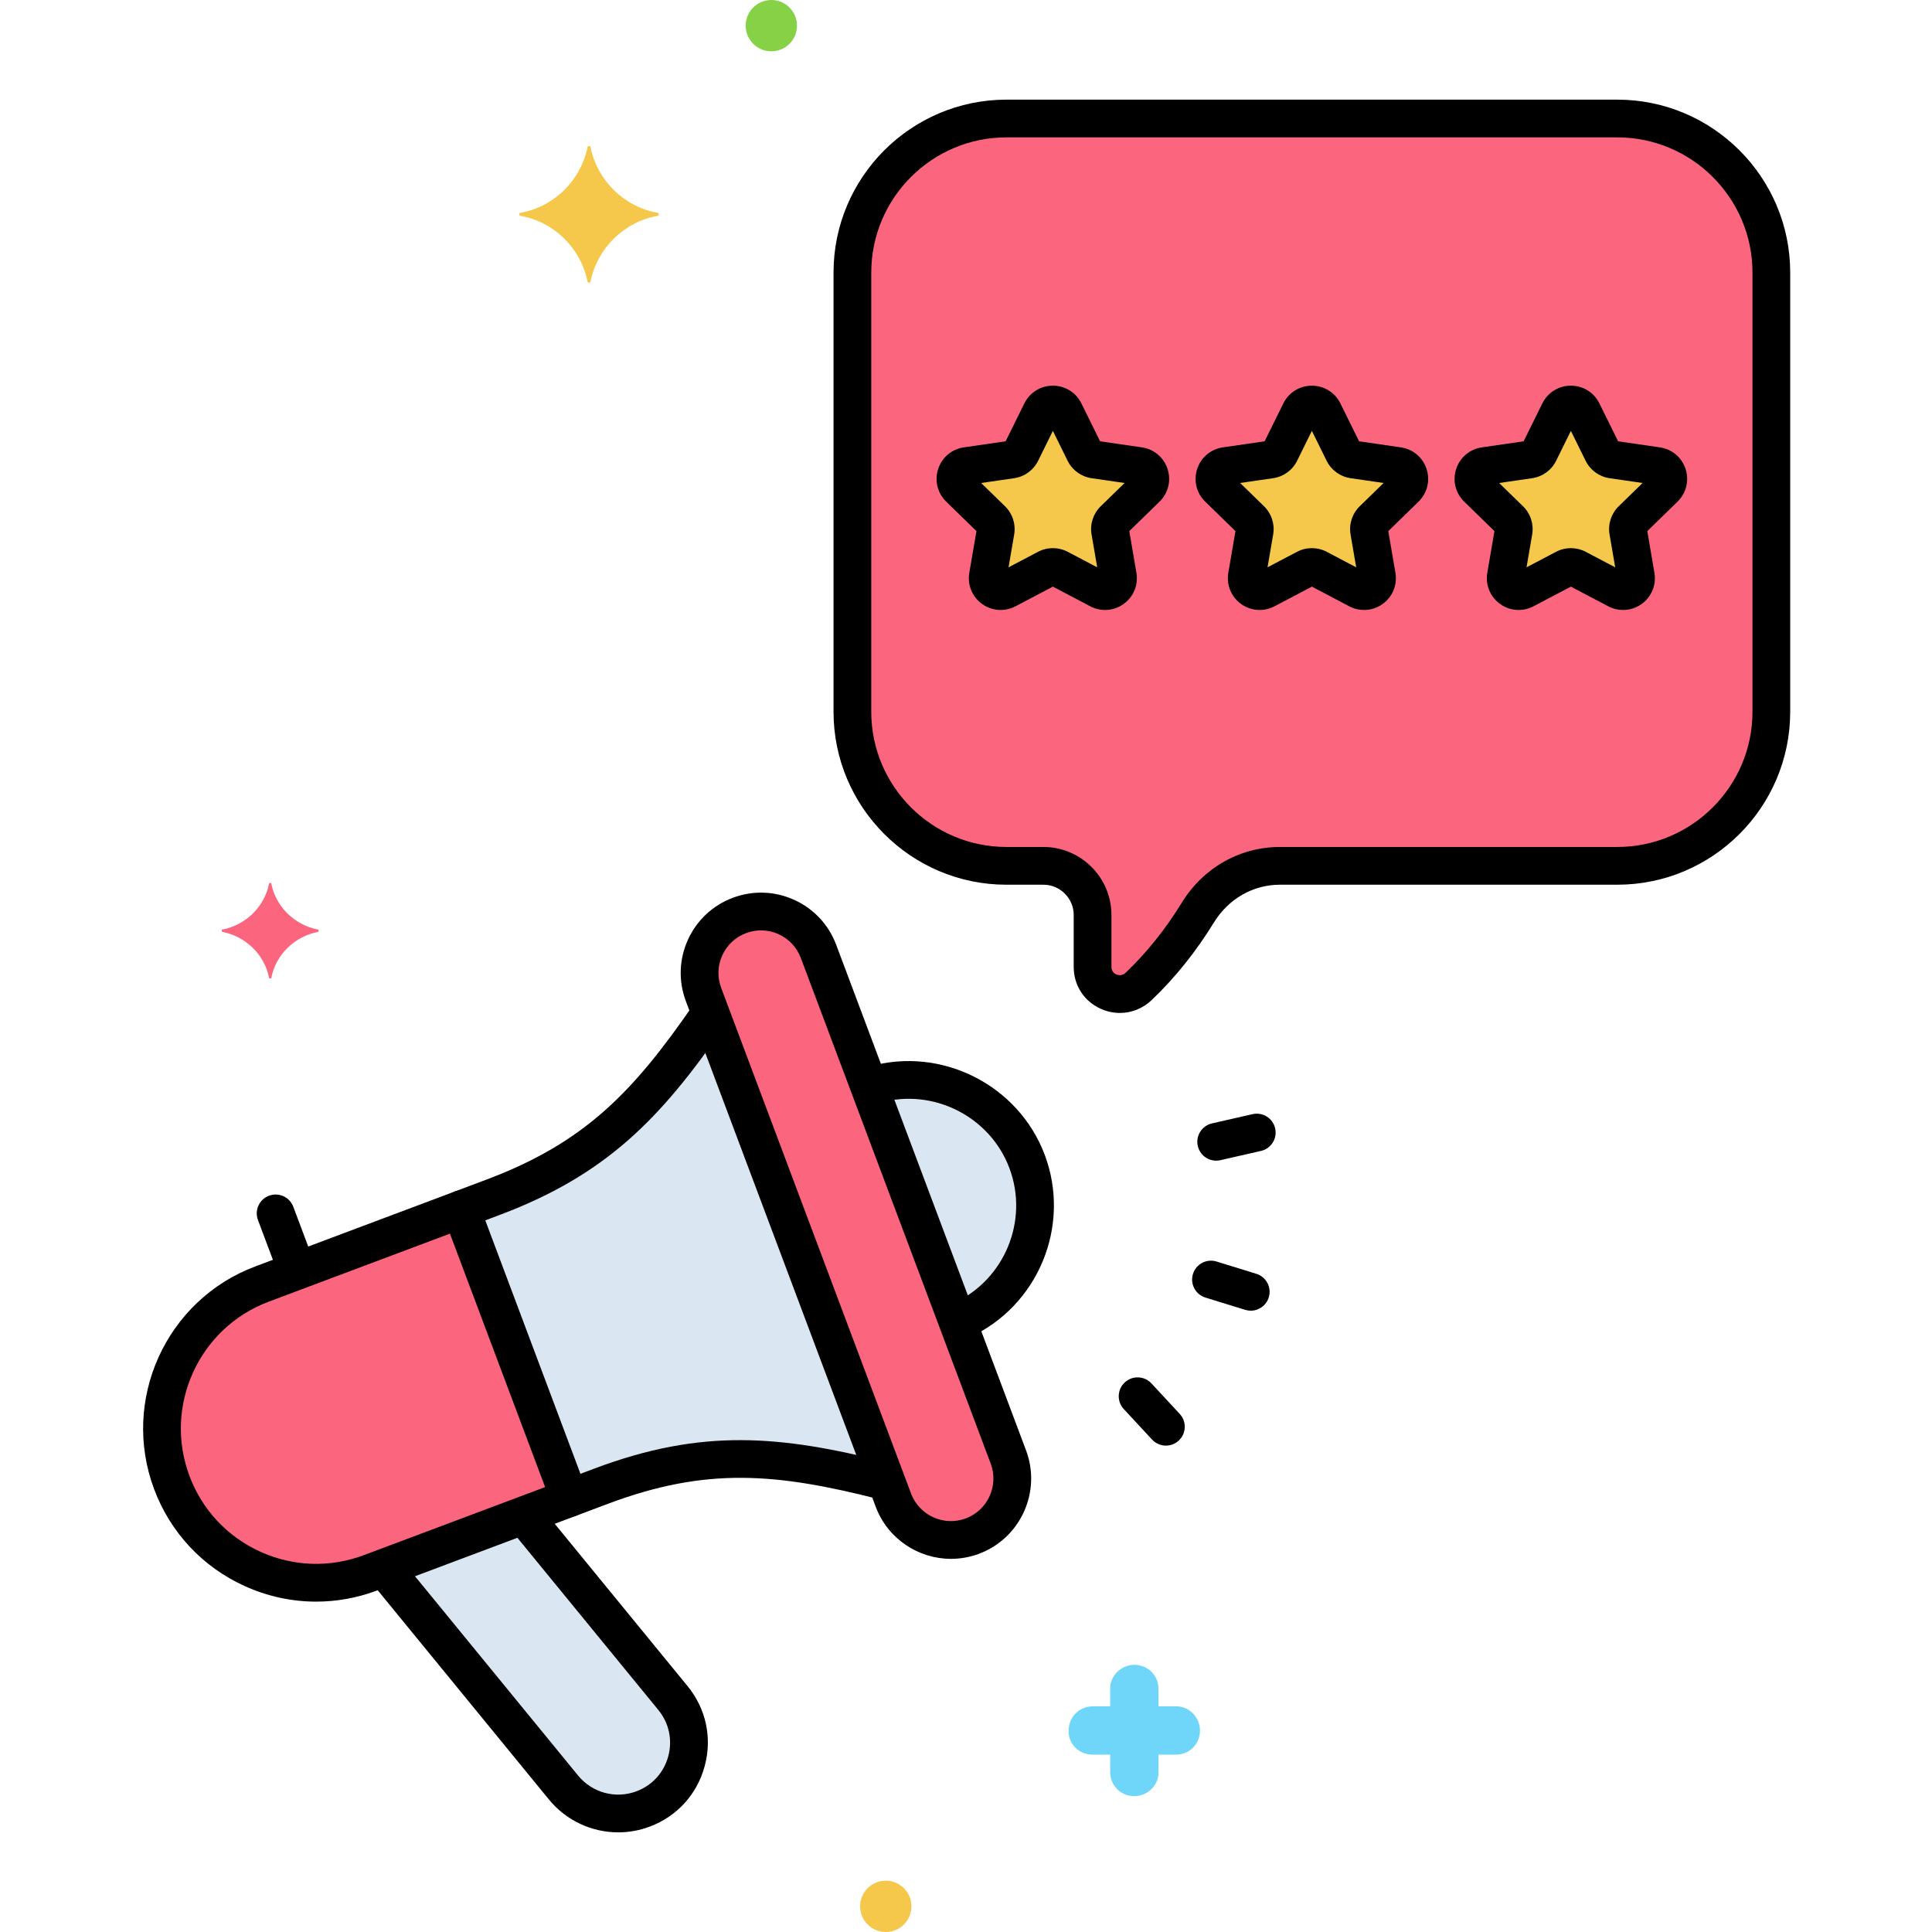 <?xml version="1.0" encoding="utf-8"?>
<!-- Generator: Adobe Illustrator 24.0.0, SVG Export Plug-In . SVG Version: 6.00 Build 0)  -->
<svg version="1.1" xmlns="http://www.w3.org/2000/svg" xmlns:xlink="http://www.w3.org/1999/xlink" x="0px" y="0px"
	 viewBox="0 0 256 256" enable-background="new 0 0 256 256" xml:space="preserve">
<g id="Layer_1">
</g>
<g id="Layer_2">
</g>
<g id="Layer_3">
</g>
<g id="Layer_4">
</g>
<g id="Layer_5">
</g>
<g id="Layer_6">
</g>
<g id="Layer_7">
</g>
<g id="Layer_8">
</g>
<g id="Layer_9">
</g>
<g id="Layer_10">
</g>
<g id="Layer_11">
</g>
<g id="Layer_12">
</g>
<g id="Layer_13">
</g>
<g id="Layer_14">
</g>
<g id="Layer_15">
</g>
<g id="Layer_16">
</g>
<g id="Layer_17">
</g>
<g id="Layer_18">
</g>
<g id="Layer_19">
</g>
<g id="Layer_20">
</g>
<g id="Layer_21">
</g>
<g id="Layer_22">
</g>
<g id="Layer_23">
</g>
<g id="Layer_24">
</g>
<g id="Layer_25">
</g>
<g id="Layer_26">
</g>
<g id="Layer_27">
</g>
<g id="Layer_28">
</g>
<g id="Layer_29">
</g>
<g id="Layer_30">
</g>
<g id="Layer_31">
</g>
<g id="Layer_32">
</g>
<g id="Layer_33">
</g>
<g id="Layer_34">
</g>
<g id="Layer_35">
	<g>
		<g>
			<g>
				<path fill="#FC657E" d="M214.296,15.703h-80.933c-11.229,0-20.416,9.187-20.416,20.416v58.194
					c0,11.229,9.187,20.416,20.416,20.416h4.893c3.599,0,6.516,2.917,6.516,6.516v6.874c0,3.191,3.82,4.774,6.126,2.568
					c3.202-3.063,5.763-6.407,7.81-9.745c2.336-3.811,6.408-6.213,10.878-6.213h44.711c11.229,0,20.416-9.187,20.416-20.416V36.119
					C234.712,24.891,225.525,15.703,214.296,15.703z"/>
			</g>
		</g>
		<g>
			<g>
				<path fill="#FC657E" d="M61.082,160.242l-26.365,9.901c-10.567,3.968-15.916,15.75-11.948,26.317l0,0
					c3.968,10.567,15.751,15.916,26.317,11.948l26.365-9.901L61.082,160.242z"/>
			</g>
		</g>
		<g>
			<g>
				<path fill="#FC657E" d="M133.615,193.058l-25.159-66.998c-1.58-4.207-6.271-6.337-10.478-4.757
					c-4.207,1.58-6.337,6.271-4.757,10.478l25.159,66.998c1.58,4.207,6.271,6.337,10.478,4.757
					C133.065,201.956,135.195,197.265,133.615,193.058z"/>
			</g>
		</g>
		<g>
			<g>
				<path fill="#DAE6F1" d="M89.169,225.001L69.36,200.795l-18.512,6.952l23.828,29.116c2.542,3.106,6.781,4.247,10.539,2.836
					C91.216,237.445,93.229,229.962,89.169,225.001z"/>
			</g>
		</g>
		<g>
			<g>
				<path fill="#DAE6F1" d="M94.145,134.239c-7.92,11.527-14.739,19.122-28.825,24.412l-4.237,1.591l14.369,38.265l4.237-1.591
					c14.087-5.29,24.219-4.061,37.769-0.595L94.145,134.239z"/>
			</g>
		</g>
		<g>
			<g>
				<path fill="#DAE6F1" d="M136.093,153.905L136.093,153.905c-3.17-8.441-12.438-12.789-20.919-9.956l11.724,31.221
					C135.147,171.719,139.262,162.346,136.093,153.905z"/>
			</g>
		</g>
		<g>
			<g>
				<path fill="#F5C84C" d="M220.537,64.679c1.018-0.992,0.456-2.721-0.951-2.926l-5.948-0.864
					c-0.559-0.081-1.042-0.432-1.292-0.938l-2.66-5.39c-0.629-1.275-2.447-1.275-3.076,0l-2.66,5.39
					c-0.25,0.506-0.733,0.857-1.291,0.938l-5.948,0.864c-1.407,0.204-1.969,1.933-0.95,2.926l4.304,4.196
					c0.404,0.394,0.589,0.962,0.493,1.518l-1.016,5.924c-0.24,1.401,1.23,2.47,2.489,1.808l5.32-2.797
					c0.5-0.263,1.096-0.263,1.596,0l5.32,2.797c1.258,0.662,2.729-0.407,2.489-1.808l-1.016-5.924
					c-0.095-0.556,0.089-1.124,0.493-1.518L220.537,64.679z"/>
			</g>
		</g>
		<g>
			<g>
				<path fill="#F5C84C" d="M151.899,64.679c1.018-0.992,0.456-2.721-0.95-2.926L145,60.89c-0.559-0.081-1.042-0.432-1.291-0.938
					l-2.66-5.39c-0.629-1.275-2.447-1.275-3.076,0l-2.66,5.39c-0.25,0.506-0.733,0.857-1.292,0.938l-5.948,0.864
					c-1.407,0.204-1.969,1.933-0.951,2.926l4.304,4.196c0.404,0.394,0.589,0.962,0.493,1.518l-1.016,5.924
					c-0.24,1.401,1.23,2.47,2.489,1.808l5.32-2.797c0.5-0.263,1.097-0.263,1.596,0l5.32,2.797c1.258,0.662,2.729-0.407,2.489-1.808
					l-1.016-5.924c-0.095-0.556,0.089-1.124,0.493-1.518L151.899,64.679z"/>
			</g>
		</g>
		<g>
			<g>
				<path fill="#F5C84C" d="M186.218,64.679c1.018-0.992,0.456-2.721-0.951-2.926l-5.948-0.864
					c-0.559-0.081-1.042-0.432-1.292-0.938l-2.66-5.39c-0.629-1.275-2.447-1.275-3.076,0l-2.66,5.39
					c-0.25,0.506-0.733,0.857-1.292,0.938l-5.948,0.864c-1.407,0.204-1.969,1.933-0.951,2.926l4.304,4.196
					c0.404,0.394,0.589,0.962,0.493,1.518l-1.016,5.924c-0.24,1.401,1.23,2.47,2.489,1.808l5.32-2.797
					c0.5-0.263,1.097-0.263,1.596,0l5.32,2.797c1.258,0.662,2.729-0.407,2.489-1.808l-1.016-5.924
					c-0.095-0.556,0.089-1.124,0.493-1.518L186.218,64.679z"/>
			</g>
		</g>
		<g>
			<g>
				<path fill="#70D6F9" d="M155.906,226.1h-2.4v-2.3c0-1.8-1.4-3.2-3.2-3.2c-1.7,0-3.2,1.4-3.2,3.1v2.4h-2.3
					c-1.8,0-3.2,1.4-3.2,3.2c-0.1,1.7,1.3,3.2,3.2,3.2h2.3v2.3c0,1.8,1.4,3.2,3.2,3.2c1.7,0,3.2-1.4,3.2-3.1v-2.4h2.3
					c1.8,0,3.2-1.4,3.2-3.2C159.006,227.6,157.606,226.1,155.906,226.1z"/>
			</g>
		</g>
		<g>
			<g>
				<path fill="#87D147" d="M102.206,0c-1.878,0-3.4,1.522-3.4,3.4c0,1.878,1.522,3.4,3.4,3.4s3.4-1.522,3.4-3.4
					C105.606,1.522,104.083,0,102.206,0z"/>
			</g>
		</g>
		<g>
			<g>
				<path fill="#FC657E" d="M42.15,123.175c-3.1-0.6-5.6-3-6.2-6.1c0-0.1-0.3-0.1-0.3,0c-0.6,3.1-3.1,5.5-6.2,6.1
					c-0.1,0-0.1,0.2,0,0.3c3.1,0.6,5.6,3,6.2,6.1c0,0.1,0.3,0.1,0.3,0c0.6-3.1,3.1-5.5,6.2-6.1
					C42.25,123.375,42.25,123.175,42.15,123.175z"/>
			</g>
		</g>
		<g>
			<g>
				<circle fill="#F5C84C" cx="117.369" cy="252.6" r="3.4"/>
			</g>
		</g>
		<g>
			<g>
				<path fill="#F5C84C" d="M87.15,28.2c-4.5-0.8-8-4.3-8.9-8.7c0-0.2-0.4-0.2-0.4,0c-0.9,4.4-4.4,7.9-8.9,8.7c-0.2,0-0.2,0.3,0,0.4
					c4.5,0.8,8,4.3,8.9,8.7c0,0.2,0.4,0.2,0.4,0c0.9-4.4,4.4-7.9,8.9-8.7C87.35,28.5,87.35,28.2,87.15,28.2z"/>
			</g>
		</g>
		<g>
			<g>
				<g>
					<g>
						<path d="M214.296,13.204h-80.933c-12.636,0-22.916,10.28-22.916,22.916v58.194c0,12.636,10.28,22.916,22.916,22.916h4.893
							c2.214,0,4.016,1.802,4.016,4.016v6.874c0,2.479,1.413,4.623,3.687,5.595c0.797,0.34,1.623,0.506,2.439,0.506
							c1.541,0,3.043-0.593,4.229-1.727c3.099-2.965,5.862-6.412,8.213-10.245c1.927-3.144,5.196-5.02,8.746-5.02h44.71
							c12.636,0,22.916-10.28,22.916-22.916V36.119C237.212,23.483,226.932,13.204,214.296,13.204z M232.212,94.313
							c0,9.879-8.037,17.916-17.916,17.916h-44.71c-5.304,0-10.167,2.769-13.009,7.406c-2.126,3.467-4.618,6.577-7.406,9.245
							c-0.502,0.479-1.04,0.324-1.248,0.235c-0.243-0.104-0.651-0.372-0.651-0.997v-6.874c0-4.972-4.044-9.016-9.016-9.016h-4.893
							c-9.879,0-17.916-8.037-17.916-17.916V36.119c0-9.878,8.037-17.916,17.916-17.916h80.933c9.879,0,17.916,8.037,17.916,17.916
							V94.313z"/>
					</g>
				</g>
			</g>
		</g>
		<g>
			<g>
				<g>
					<g>
						<path d="M77.792,197.628l-14.369-38.266c-0.485-1.292-1.928-1.946-3.22-1.461l-26.365,9.9
							c-11.84,4.446-17.855,17.697-13.41,29.537c2.154,5.736,6.413,10.29,11.991,12.822c3.026,1.374,6.245,2.064,9.472,2.064
							c2.722,0,5.45-0.491,8.074-1.477l26.365-9.9c0.621-0.233,1.123-0.703,1.397-1.307
							C78.002,198.937,78.024,198.249,77.792,197.628z M48.207,206.067c-4.486,1.685-9.358,1.521-13.721-0.459
							c-4.363-1.981-7.693-5.542-9.377-10.027c-3.478-9.259,1.228-19.621,10.486-23.098l24.024-9.021l12.611,33.585L48.207,206.067z
							"/>
					</g>
				</g>
			</g>
		</g>
		<g>
			<g>
				<g>
					<g>
						<g>
							<path d="M135.956,192.179l-25.159-66.998c-0.999-2.66-2.974-4.771-5.561-5.946c-2.586-1.174-5.476-1.271-8.137-0.272
								c-2.66,0.999-4.771,2.974-5.946,5.561c-1.175,2.587-1.271,5.477-0.272,8.137l25.158,66.998
								c1.602,4.263,5.664,6.897,9.971,6.897c1.239,0,2.5-0.218,3.728-0.679C135.228,203.814,138.017,197.67,135.956,192.179z
								 M127.979,201.195c-2.909,1.093-6.167-0.386-7.259-3.295l-25.158-66.998c-0.53-1.41-0.479-2.941,0.144-4.312
								c0.623-1.371,1.742-2.417,3.151-2.947c0.645-0.242,1.315-0.363,1.984-0.363c0.793,0,1.584,0.17,2.327,0.507
								c1.371,0.623,2.418,1.741,2.946,3.151l25.159,66.998C132.367,196.847,130.889,200.103,127.979,201.195z"/>
						</g>
					</g>
				</g>
			</g>
		</g>
		<g>
			<g>
				<path d="M91.104,223.417l-18.972-23.182c-0.875-1.07-2.452-1.226-3.518-0.351c-1.068,0.875-1.227,2.449-0.352,3.518
					l18.972,23.181c1.418,1.734,1.897,3.969,1.315,6.132c-0.582,2.163-2.118,3.854-4.215,4.642c-2.757,1.036-5.861,0.2-7.727-2.079
					l-23.244-28.404c-0.875-1.07-2.452-1.226-3.518-0.351c-1.068,0.874-1.227,2.449-0.352,3.518l23.244,28.404
					c2.302,2.812,5.695,4.352,9.183,4.352c1.396,0,2.809-0.247,4.171-0.759c3.624-1.361,6.279-4.285,7.285-8.023
					C94.386,230.276,93.557,226.414,91.104,223.417z"/>
			</g>
		</g>
		<g>
			<g>
				<path d="M95.298,132.569c-1.136-0.784-2.692-0.499-3.478,0.637c-7.925,11.48-14.335,18.205-27.38,23.104l-4.237,1.591
					c-1.293,0.485-1.947,1.927-1.462,3.219c0.377,1.003,1.329,1.622,2.341,1.622c0.292,0,0.59-0.051,0.879-0.16l4.237-1.591
					c14.205-5.334,21.41-12.882,29.737-24.943C96.72,134.911,96.435,133.354,95.298,132.569z"/>
			</g>
		</g>
		<g>
			<g>
				<path d="M117.597,193.776c-14.198-3.596-24.585-4.534-38.787,0.799l-4.237,1.591c-1.293,0.485-1.947,1.927-1.462,3.219
					c0.377,1.003,1.329,1.622,2.341,1.622c0.292,0,0.59-0.051,0.879-0.16l4.237-1.591c13.044-4.897,22.29-4.056,35.801-0.633
					c1.341,0.339,2.698-0.471,3.038-1.81C119.745,195.475,118.935,194.115,117.597,193.776z"/>
			</g>
		</g>
		<g>
			<g>
				<path d="M41.151,165.995l-2.288-6.094c-0.485-1.292-1.925-1.946-3.22-1.461c-1.293,0.485-1.947,1.927-1.462,3.219l2.288,6.094
					c0.377,1.003,1.329,1.622,2.341,1.622c0.292,0,0.589-0.051,0.879-0.16C40.982,168.729,41.637,167.288,41.151,165.995z"/>
			</g>
		</g>
		<g>
			<g>
				<path d="M138.434,153.025c-3.479-9.26-13.658-14.405-23.178-11.717c-1.328,0.375-2.102,1.756-1.727,3.085
					c0.375,1.329,1.753,2.104,3.086,1.727c7.034-1.984,14.567,1.818,17.137,8.664c2.609,6.949-0.638,14.809-7.393,17.893
					c-1.256,0.573-1.81,2.056-1.236,3.313c0.42,0.919,1.327,1.462,2.276,1.462c0.347,0,0.7-0.073,1.036-0.227
					C137.57,173.054,141.962,162.424,138.434,153.025z"/>
			</g>
		</g>
		<g>
			<g>
				<path d="M166.467,168.784l-5.268-1.626c-1.317-0.408-2.719,0.332-3.126,1.651c-0.407,1.319,0.332,2.719,1.651,3.126l5.268,1.626
					c0.245,0.076,0.494,0.112,0.738,0.112c1.067,0,2.057-0.689,2.388-1.763C168.525,170.591,167.786,169.191,166.467,168.784z"/>
			</g>
		</g>
		<g>
			<g>
				<path d="M168.964,149.513c-0.307-1.346-1.64-2.186-2.993-1.882l-5.376,1.225c-1.346,0.307-2.188,1.647-1.882,2.993
					c0.265,1.159,1.295,1.945,2.436,1.945c0.184,0,0.37-0.021,0.558-0.063l5.376-1.225
					C168.428,152.2,169.271,150.859,168.964,149.513z"/>
			</g>
		</g>
		<g>
			<g>
				<path d="M156.32,187.351l-3.749-4.042c-0.938-1.011-2.52-1.073-3.533-0.133c-1.012,0.939-1.071,2.521-0.133,3.533l3.749,4.042
					c0.492,0.531,1.162,0.8,1.834,0.8c0.607,0,1.218-0.221,1.699-0.667C157.199,189.945,157.259,188.364,156.32,187.351z"/>
			</g>
		</g>
		<g>
			<g>
				<g>
					<g>
						<path d="M223.349,62.149c-0.499-1.537-1.803-2.637-3.403-2.87l-5.539-0.805l-2.478-5.02c-0.715-1.45-2.164-2.35-3.78-2.35
							s-3.065,0.9-3.78,2.35l-2.478,5.02l-5.539,0.805c-1.6,0.232-2.903,1.332-3.403,2.869c-0.499,1.537-0.091,3.192,1.066,4.321
							l4.009,3.907l-0.946,5.518c-0.273,1.592,0.369,3.172,1.676,4.122c1.309,0.951,3.011,1.073,4.44,0.322l4.955-2.605l4.956,2.606
							c0.622,0.327,1.295,0.488,1.964,0.488c0.871,0,1.735-0.273,2.475-0.81c1.307-0.95,1.949-2.53,1.676-4.122l-0.945-5.518
							l4.007-3.906C223.438,65.343,223.848,63.687,223.349,62.149z M214.487,67.084c-0.994,0.969-1.447,2.365-1.212,3.731
							l0.747,4.357l-3.913-2.057c-1.229-0.646-2.693-0.646-3.922,0l-3.913,2.058l0.747-4.356c0.235-1.368-0.218-2.763-1.212-3.732
							L198.644,64l4.375-0.636c1.372-0.199,2.559-1.061,3.174-2.306l1.956-3.964l1.957,3.964c0.614,1.245,1.801,2.106,3.173,2.306
							l4.374,0.635L214.487,67.084z"/>
					</g>
				</g>
			</g>
		</g>
		<g>
			<g>
				<g>
					<g>
						<path d="M154.711,62.149c-0.499-1.537-1.803-2.637-3.403-2.87l-5.539-0.805l-2.478-5.02c-0.715-1.45-2.164-2.35-3.78-2.35
							s-3.065,0.9-3.78,2.35l-2.478,5.02l-5.539,0.805c-1.6,0.232-2.903,1.332-3.403,2.869c-0.499,1.537-0.091,3.192,1.066,4.321
							l4.009,3.907l-0.946,5.518c-0.273,1.592,0.369,3.172,1.676,4.122c1.308,0.951,3.01,1.073,4.44,0.322l4.955-2.605l4.955,2.605
							c0.622,0.327,1.295,0.488,1.965,0.488c0.87,0,1.734-0.272,2.474-0.81c1.308-0.95,1.95-2.529,1.677-4.122l-0.945-5.518
							l4.007-3.906C154.801,65.343,155.21,63.687,154.711,62.149z M145.85,67.084c-0.994,0.969-1.447,2.365-1.212,3.731l0.747,4.357
							l-3.915-2.058c-1.227-0.644-2.693-0.643-3.92,0.001l-3.913,2.058l0.747-4.356c0.235-1.368-0.218-2.763-1.212-3.732L130.006,64
							l4.375-0.636c1.372-0.199,2.559-1.061,3.174-2.306l1.956-3.964l1.957,3.964c0.614,1.245,1.801,2.106,3.173,2.306l4.374,0.635
							L145.85,67.084z"/>
					</g>
				</g>
			</g>
		</g>
		<g>
			<g>
				<g>
					<g>
						<path d="M189.029,62.149c-0.499-1.537-1.803-2.636-3.402-2.869l-5.54-0.805l-2.478-5.02c-0.715-1.449-2.163-2.35-3.778-2.35
							c-0.001,0-0.001,0-0.002,0c-1.615,0-3.063,0.9-3.78,2.35l-2.477,5.02l-5.541,0.805c-1.6,0.233-2.903,1.333-3.402,2.87
							s-0.09,3.193,1.067,4.32l4.008,3.907l-0.945,5.518c-0.273,1.593,0.369,3.172,1.677,4.122c1.309,0.951,3.009,1.072,4.438,0.321
							l4.955-2.605l4.956,2.606c0.622,0.327,1.295,0.488,1.964,0.488c0.871,0,1.736-0.273,2.476-0.81
							c1.307-0.95,1.949-2.529,1.676-4.122l-0.946-5.517l4.009-3.908C189.12,65.341,189.528,63.686,189.029,62.149z M180.169,67.084
							c-0.992,0.968-1.446,2.361-1.213,3.731l0.747,4.357l-3.914-2.059c-0.613-0.322-1.286-0.482-1.959-0.482
							s-1.348,0.161-1.962,0.483l-3.913,2.057l0.747-4.355c0.235-1.368-0.218-2.763-1.212-3.732l-3.165-3.086l4.374-0.635
							c1.373-0.199,2.56-1.062,3.175-2.307l1.955-3.963l1.957,3.964c0.614,1.244,1.801,2.106,3.174,2.306l4.374,0.635
							L180.169,67.084z"/>
					</g>
				</g>
			</g>
		</g>
	</g>
</g>
<g id="Layer_36">
</g>
<g id="Layer_37">
</g>
<g id="Layer_38">
</g>
<g id="Layer_39">
</g>
<g id="Layer_40">
</g>
<g id="Layer_41">
</g>
<g id="Layer_42">
</g>
<g id="Layer_43">
</g>
<g id="Layer_44">
</g>
<g id="Layer_45">
</g>
<g id="Layer_46">
</g>
<g id="Layer_47">
</g>
<g id="Layer_48">
</g>
<g id="Layer_49">
</g>
<g id="Layer_50">
</g>
<g id="Layer_51">
</g>
<g id="Layer_52">
</g>
<g id="Layer_53">
</g>
<g id="Layer_54">
</g>
<g id="Layer_55">
</g>
<g id="Layer_56">
</g>
<g id="Layer_57">
</g>
<g id="Layer_58">
</g>
<g id="Layer_59">
</g>
<g id="Layer_60">
</g>
<g id="Layer_61">
</g>
<g id="Layer_62">
</g>
<g id="Layer_63">
</g>
<g id="Layer_64">
</g>
<g id="Layer_65">
</g>
<g id="Layer_66">
</g>
<g id="Layer_67">
</g>
<g id="Layer_68">
</g>
<g id="Layer_69">
</g>
<g id="Layer_70">
</g>
<g id="Layer_71">
</g>
<g id="Layer_72">
</g>
<g id="Layer_73">
</g>
<g id="Layer_74">
</g>
<g id="Layer_75">
</g>
<g id="Layer_76">
</g>
<g id="Layer_77">
</g>
<g id="Layer_78">
</g>
<g id="Layer_79">
</g>
<g id="Layer_80">
</g>
</svg>
